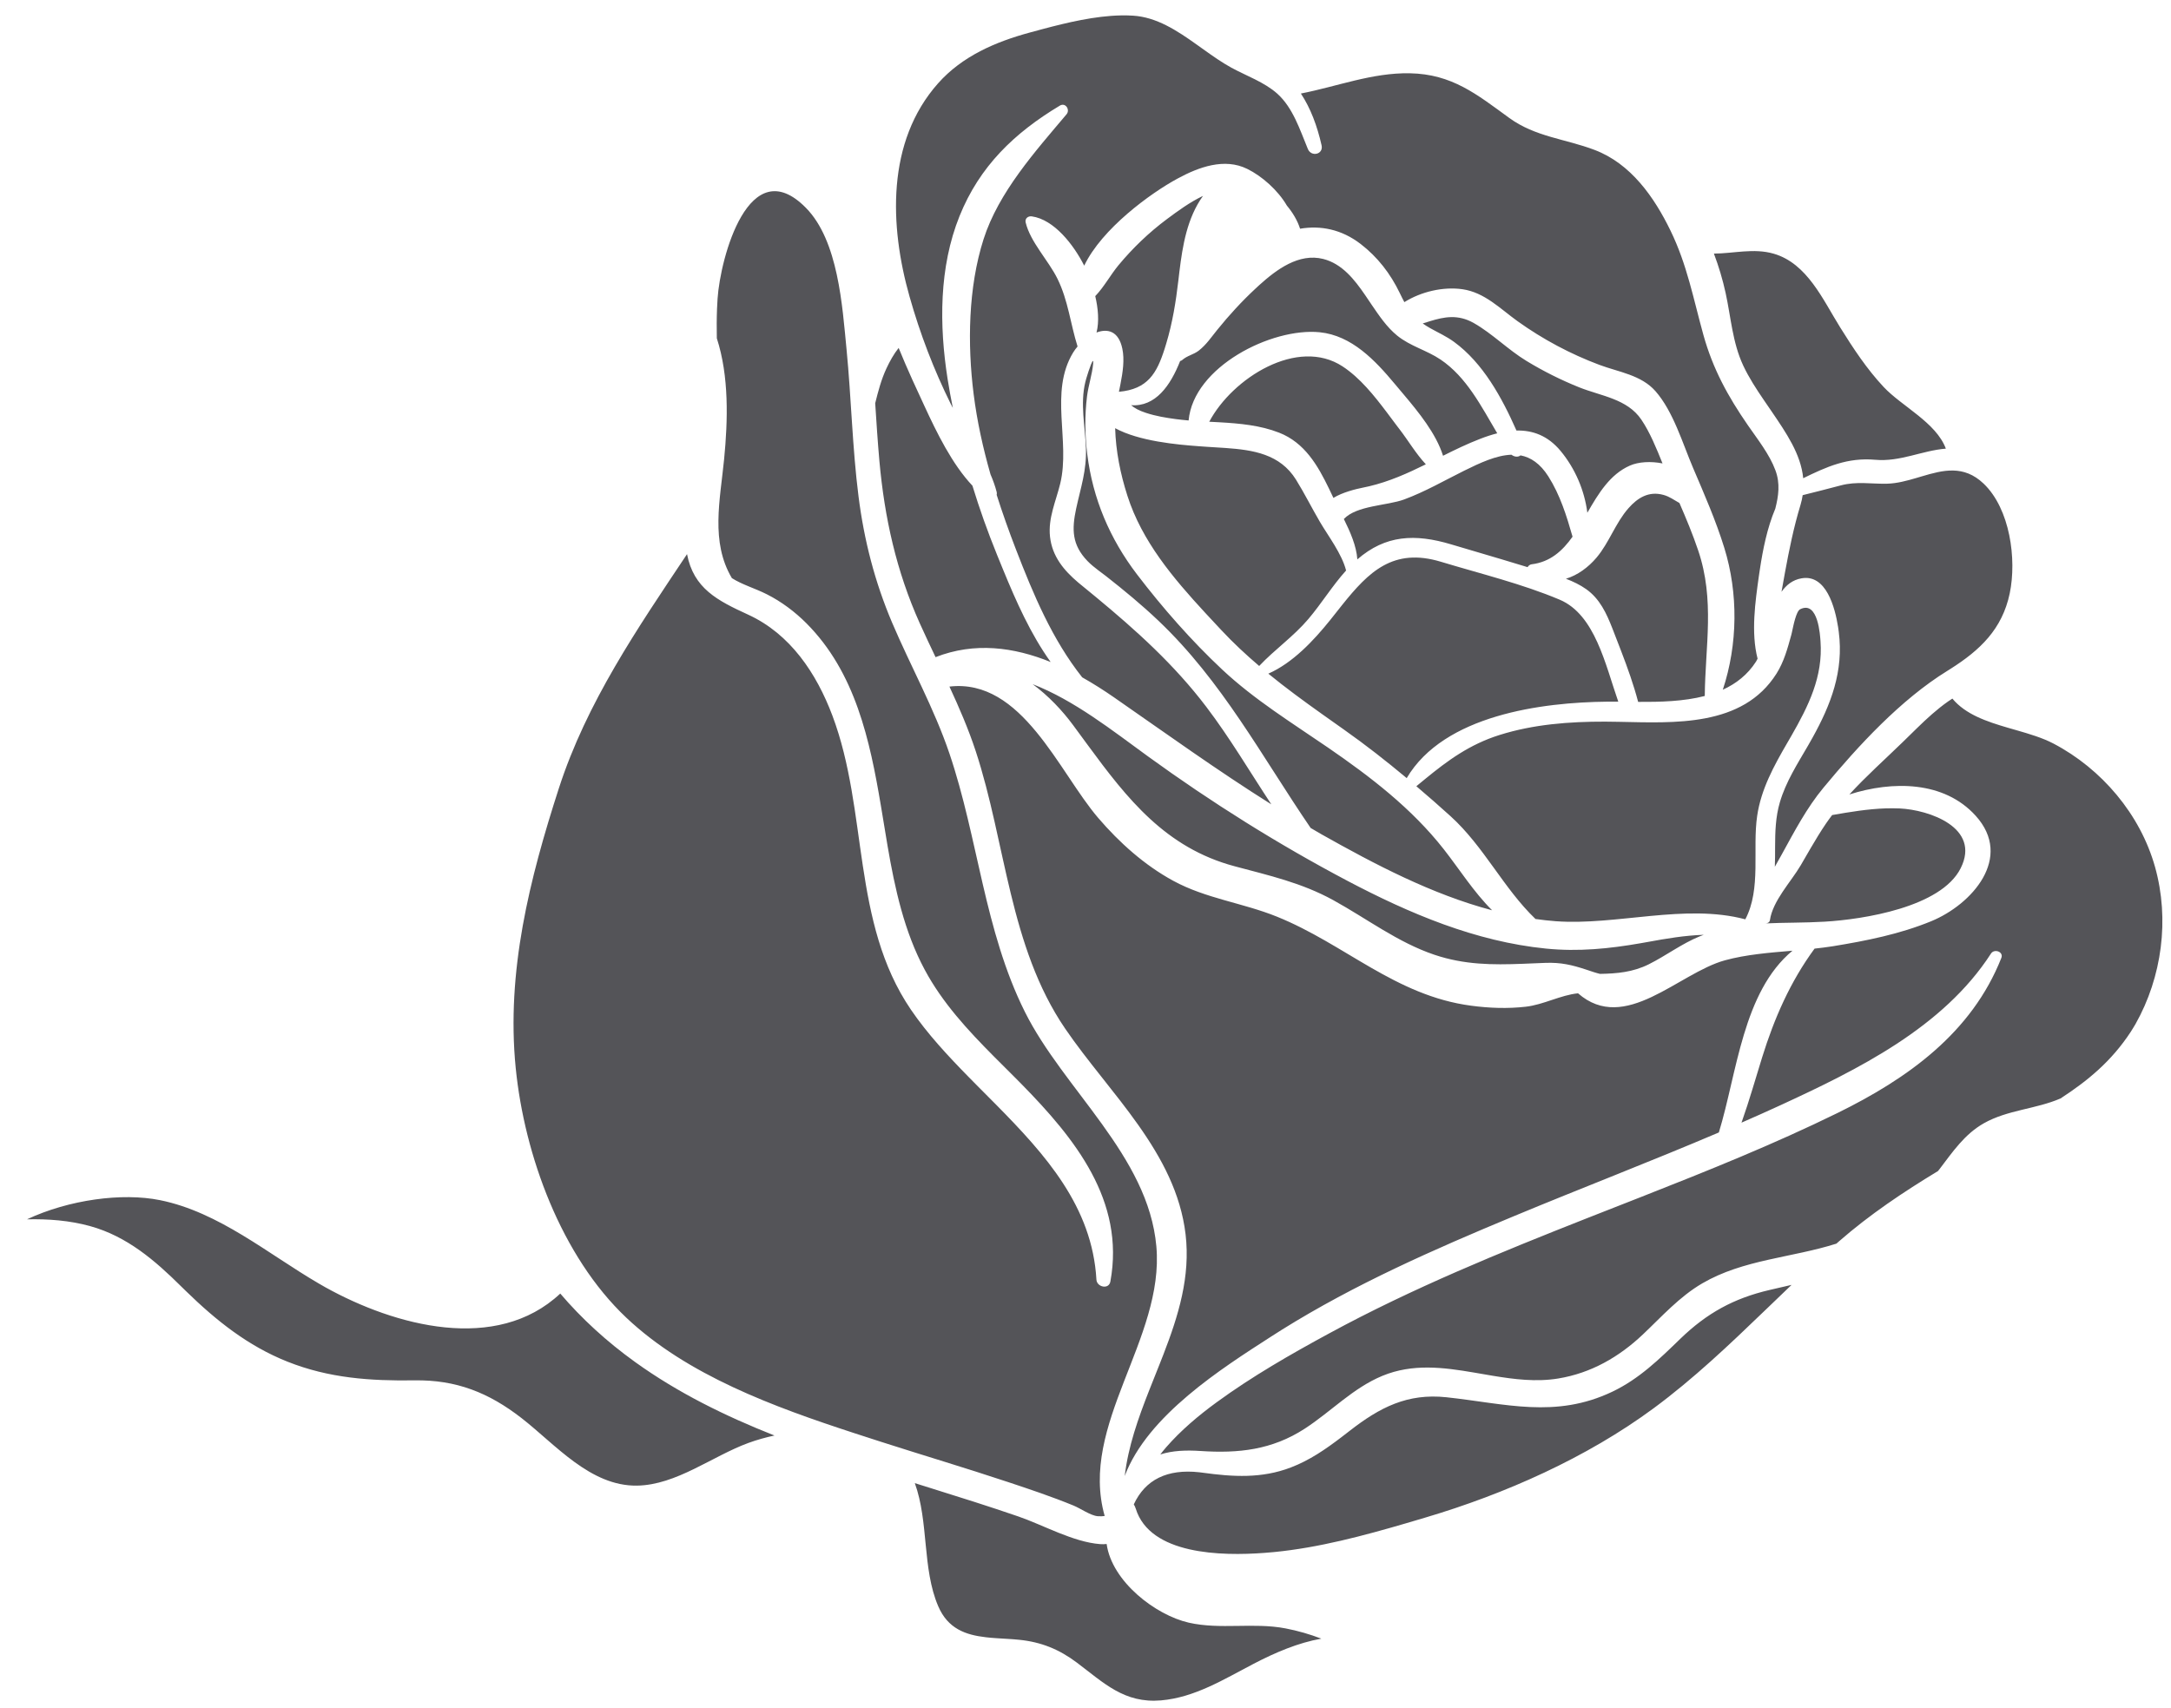 <?xml version="1.0" encoding="UTF-8"?>
<svg width="61px" height="48px" viewBox="0 0 61 48" version="1.1" xmlns="http://www.w3.org/2000/svg" xmlns:xlink="http://www.w3.org/1999/xlink">
    <title>55</title>
    <g id="页面-1" stroke="none" stroke-width="1" fill="none" fill-rule="evenodd">
        <g id="植物" transform="translate(-476, -560)" fill="#545458">
            <path d="M501.704,601.676 L502.119,601.806 C502.951,602.066 503.784,602.327 504.609,602.611 C505.328,602.859 506.151,603.331 506.912,603.39 C506.975,603.395 507.035,603.393 507.094,603.386 C507.24,604.441 508.469,605.385 509.402,605.597 C510.291,605.799 511.22,605.585 512.121,605.758 C512.469,605.825 512.803,605.922 513.127,606.046 C512.476,606.161 511.836,606.434 511.225,606.752 C510.395,607.184 509.574,607.699 508.621,607.781 C507.589,607.869 507.017,607.291 506.258,606.72 C505.761,606.346 505.255,606.14 504.636,606.078 L504.455,606.062 L503.982,606.032 L503.839,606.021 L503.702,606.007 C503.138,605.942 502.633,605.772 502.36,605.131 C501.909,604.075 502.099,602.763 501.704,601.676 Z M525.717,596.249 L526.339,596.105 L526.089,596.345 L525.589,596.825 C524.59,597.787 523.587,598.742 522.469,599.568 C520.584,600.96 518.291,601.979 516.051,602.643 L515.531,602.797 C514.311,603.154 513.059,603.49 511.798,603.613 L511.529,603.636 C510.319,603.727 508.312,603.691 507.911,602.39 C507.897,602.345 507.878,602.308 507.857,602.273 C508.178,601.579 508.795,601.271 509.699,601.371 L509.794,601.383 C510.644,601.5 511.449,601.55 512.269,601.236 C512.796,601.035 513.246,600.724 513.687,600.388 L513.927,600.203 C514.766,599.551 515.542,599.145 516.643,599.263 C518.303,599.442 519.702,599.869 521.302,599.107 C522.057,598.747 522.622,598.193 523.214,597.619 C523.957,596.901 524.711,596.484 525.717,596.249 Z M498.644,565.84 C499.556,566.765 499.667,568.604 499.786,569.817 C499.92,571.191 499.948,572.574 500.122,573.945 C500.278,575.178 500.58,576.352 501.066,577.496 C501.59,578.727 502.245,579.9 502.676,581.171 C503.485,583.56 503.658,586.149 504.794,588.428 C505.886,590.62 508.265,592.475 508.491,595.023 C508.723,597.628 506.312,600.033 507.039,602.599 C506.985,602.608 506.921,602.611 506.842,602.605 C506.645,602.589 506.356,602.385 506.168,602.308 C505.559,602.058 504.931,601.847 504.306,601.64 C503.13,601.249 501.942,600.896 500.762,600.517 L499.999,600.27 C497.749,599.535 495.311,598.646 493.597,597.026 C491.771,595.301 490.734,592.462 490.49,590.007 C490.222,587.303 490.878,584.703 491.703,582.15 C492.484,579.736 493.911,577.66 495.304,575.571 C495.49,576.539 496.163,576.878 497.02,577.271 C498.206,577.815 498.941,578.92 499.389,580.11 C500.403,582.806 499.918,585.908 501.595,588.372 C502.053,589.045 502.63,589.666 503.232,590.279 L503.445,590.495 L503.981,591.034 C505.371,592.442 506.689,593.903 506.807,595.958 C506.819,596.169 507.157,596.244 507.199,596.011 C507.616,593.738 506.199,591.988 504.705,590.466 L504.455,590.214 L503.929,589.689 C503.193,588.948 502.48,588.179 501.983,587.251 C501.407,586.179 501.144,584.968 500.939,583.773 L500.752,582.647 C500.441,580.794 500.033,578.892 498.657,577.513 C498.336,577.191 497.956,576.906 497.55,576.701 C497.215,576.531 496.855,576.431 496.564,576.245 C495.96,575.228 496.233,574.055 496.346,572.902 C496.453,571.807 496.487,570.573 496.141,569.505 C496.136,569.227 496.136,568.948 496.147,568.67 L496.162,568.392 C496.238,567.249 497.045,564.217 498.644,565.84 Z M476.758,594.263 C477.934,593.712 479.431,593.508 480.499,593.725 C482.155,594.061 483.53,595.235 484.958,596.067 L485.141,596.172 C487.1,597.261 489.949,598.03 491.742,596.349 C492.345,597.056 493.046,597.698 493.848,598.275 C495.049,599.139 496.38,599.792 497.761,600.338 C497.511,600.391 497.266,600.46 497.033,600.545 C496.018,600.915 495.004,601.731 493.896,601.746 C492.584,601.764 491.604,600.586 490.652,599.847 C489.733,599.133 488.819,598.77 487.647,598.788 C486.406,598.806 485.244,598.727 484.078,598.263 C482.96,597.818 482.071,597.104 481.223,596.278 L481.095,596.153 C480.351,595.415 479.567,594.741 478.536,594.455 C477.955,594.294 477.358,594.25 476.758,594.263 Z M506.858,582.985 C507.453,583.679 508.157,584.31 508.963,584.749 C509.882,585.25 510.916,585.369 511.876,585.757 C513.791,586.53 515.206,587.979 517.335,588.26 C517.845,588.328 518.354,588.347 518.867,588.289 C519.367,588.234 519.847,587.961 520.339,587.912 C521.657,589.064 523.161,587.344 524.465,586.985 C525.064,586.821 525.717,586.77 526.364,586.715 C524.968,587.874 524.809,590.148 524.296,591.822 C522.382,592.638 520.438,593.383 518.516,594.183 C516.296,595.106 514.07,596.085 512.025,597.361 L511.704,597.565 C510.341,598.444 508.243,599.771 507.602,601.476 C507.699,600.646 507.981,599.853 508.291,599.065 L508.584,598.328 L508.69,598.058 C509.109,596.974 509.452,595.876 509.312,594.685 C509.039,592.38 507.166,590.72 505.925,588.899 C504.357,586.597 504.263,583.685 503.415,581.106 C503.21,580.483 502.951,579.885 502.677,579.293 C504.715,579.055 505.75,581.692 506.858,582.985 Z M530.857,579.63 C531.225,580.074 531.816,580.274 532.418,580.45 L532.644,580.515 C533.019,580.623 533.389,580.732 533.699,580.895 C535.053,581.605 536.139,582.885 536.552,584.364 C536.963,585.831 536.749,587.452 536.002,588.777 C535.957,588.85 535.915,588.924 535.868,588.996 C535.323,589.826 534.661,590.368 533.897,590.866 C533.201,591.168 532.407,591.186 531.738,591.566 C531.197,591.873 530.861,592.374 530.493,592.856 L530.452,592.907 C529.485,593.493 528.546,594.119 527.672,594.881 L527.599,594.946 C526.348,595.344 524.982,595.389 523.829,596.063 C523.188,596.437 522.695,596.993 522.161,597.498 C521.489,598.134 520.703,598.585 519.782,598.736 C519.166,598.837 518.55,598.76 517.936,598.658 L517.417,598.569 C516.553,598.422 515.693,598.31 514.842,598.661 C514.013,599.004 513.4,599.666 512.658,600.147 C511.739,600.743 510.796,600.844 509.734,600.773 C509.326,600.746 508.948,600.76 508.602,600.87 C508.653,600.804 508.705,600.738 508.762,600.673 C509.181,600.192 509.675,599.776 510.189,599.401 C511.185,598.674 512.268,598.053 513.351,597.466 C515.684,596.199 518.146,595.196 520.613,594.223 L522.131,593.627 C523.987,592.897 525.841,592.153 527.63,591.275 C529.599,590.308 531.401,589.024 532.233,586.918 C532.302,586.743 532.035,586.651 531.942,586.795 C530.597,588.877 528.198,590.056 526.015,591.062 C525.655,591.228 525.294,591.388 524.931,591.547 L524.944,591.512 C525.154,590.918 525.326,590.309 525.513,589.708 C525.854,588.612 526.302,587.586 526.985,586.656 C527.159,586.637 527.332,586.616 527.501,586.589 C528.442,586.435 529.377,586.25 530.263,585.886 C531.406,585.416 532.578,584.101 531.512,582.923 C530.621,581.938 529.172,581.939 527.963,582.324 C528.435,581.809 528.963,581.338 529.458,580.857 L529.867,580.457 C530.141,580.19 530.423,579.931 530.736,579.711 C530.776,579.684 530.816,579.657 530.857,579.63 Z M505.015,579.225 C506.182,579.677 507.25,580.524 508.258,581.256 C510.041,582.549 511.915,583.725 513.863,584.753 C515.605,585.671 517.459,586.457 519.436,586.655 C520.348,586.747 521.217,586.659 522.107,586.503 L522.299,586.469 C522.819,586.373 523.343,586.285 523.872,586.268 C523.836,586.282 523.801,586.294 523.766,586.308 C523.254,586.516 522.821,586.849 522.33,587.095 C521.882,587.32 521.427,587.358 520.955,587.366 C520.895,587.35 520.835,587.335 520.776,587.315 L520.559,587.243 C520.176,587.118 519.864,587.039 519.412,587.057 L518.774,587.083 C517.938,587.115 517.148,587.113 516.304,586.829 C515.275,586.482 514.406,585.814 513.463,585.295 C512.571,584.805 511.665,584.603 510.69,584.342 C508.749,583.824 507.67,582.442 506.564,580.937 L506.156,580.382 C505.846,579.961 505.455,579.549 505.015,579.225 Z M529.182,582.713 L529.371,582.717 C530.199,582.754 531.665,583.254 531.09,584.398 C530.539,585.496 528.348,585.836 527.269,585.899 C526.692,585.933 526.143,585.922 525.599,585.948 C525.66,585.949 525.721,585.92 525.731,585.854 C525.814,585.305 526.317,584.788 526.594,584.318 L526.872,583.839 C527.012,583.6 527.155,583.363 527.311,583.134 C527.364,583.055 527.422,582.979 527.479,582.903 C527.977,582.816 528.486,582.731 528.993,582.715 L529.182,582.713 Z M527.152,578.021 C527.225,579.016 526.811,579.842 526.337,580.67 L526.217,580.877 C525.843,581.521 525.483,582.175 525.373,582.921 C525.234,583.856 525.493,584.975 525.039,585.833 C523.347,585.382 521.42,586.012 519.71,585.886 C519.52,585.872 519.332,585.85 519.144,585.824 C518.241,584.957 517.7,583.792 516.759,582.937 C516.442,582.649 516.121,582.369 515.796,582.093 L516.038,581.894 C516.677,581.37 517.292,580.917 518.136,580.652 C519.091,580.352 520.098,580.276 521.095,580.278 L521.476,580.283 C523.037,580.313 524.965,580.437 525.917,578.926 C526.127,578.592 526.227,578.218 526.331,577.842 L526.348,577.771 C526.39,577.58 526.467,577.176 526.58,577.12 C527.09,576.864 527.141,577.872 527.152,578.021 Z M506.715,570.221 C506.687,570.523 506.581,570.831 506.543,571.136 C506.476,571.677 506.482,572.219 506.549,572.76 C506.704,574.013 507.182,575.137 507.947,576.14 C508.665,577.08 509.478,578.006 510.341,578.815 C511.242,579.659 512.298,580.31 513.312,581.006 C514.51,581.829 515.664,582.714 516.566,583.863 C516.997,584.412 517.409,585.067 517.925,585.579 C516.232,585.131 514.632,584.289 513.122,583.439 C513.022,583.382 512.925,583.323 512.826,583.266 C511.451,581.252 510.34,579.142 508.546,577.439 C508.08,576.996 507.586,576.589 507.079,576.191 L506.863,576.028 C506.754,575.945 506.647,575.86 506.554,575.763 C506.119,575.31 506.111,574.879 506.238,574.289 C506.368,573.691 506.534,573.218 506.512,572.595 C506.49,571.978 506.346,571.344 506.496,570.732 L506.523,570.632 C506.593,570.394 506.739,569.968 506.715,570.221 Z M531.735,573.59 C532.478,574.299 532.668,575.714 532.469,576.672 C532.258,577.683 531.629,578.273 530.803,578.796 L530.714,578.852 C529.406,579.66 528.214,580.953 527.237,582.132 C526.762,582.704 526.421,583.36 526.064,584.008 L525.869,584.356 C525.873,584.263 525.874,584.169 525.875,584.075 L525.876,583.795 C525.878,583.375 525.888,582.958 526.01,582.544 C526.177,581.971 526.507,581.459 526.804,580.947 L526.926,580.732 C527.443,579.801 527.808,578.86 527.665,577.756 L527.646,577.62 C527.559,577.069 527.312,576.128 526.618,576.251 C526.369,576.295 526.192,576.436 526.056,576.63 L526.154,576.085 C526.271,575.449 526.399,574.816 526.591,574.184 C526.619,574.093 526.637,574.003 526.651,573.914 C527.009,573.825 527.363,573.735 527.721,573.64 C528.172,573.52 528.569,573.602 529.019,573.592 C529.302,573.585 529.582,573.509 529.859,573.427 L529.997,573.386 C530.594,573.209 531.176,573.057 531.735,573.59 Z M507.667,560.433 L507.834,560.44 C508.495,560.48 509.068,560.856 509.622,561.251 L509.817,561.39 C510.077,561.576 510.334,561.757 510.597,561.901 C511.022,562.133 511.527,562.308 511.89,562.633 C512.332,563.031 512.527,563.655 512.748,564.187 C512.844,564.419 513.192,564.339 513.133,564.082 C513.008,563.532 512.827,563.048 512.552,562.628 C513.572,562.43 514.553,562.04 515.611,562.059 C516.801,562.081 517.494,562.651 518.405,563.313 C519.14,563.848 519.977,563.899 520.802,564.212 C521.821,564.597 522.479,565.537 522.938,566.482 C523.404,567.437 523.581,568.402 523.862,569.413 C524.129,570.37 524.551,571.139 525.114,571.953 C525.384,572.345 525.718,572.763 525.885,573.215 C526.024,573.587 525.972,573.938 525.882,574.293 C525.653,574.834 525.531,575.448 525.447,576.009 L525.422,576.176 C525.32,576.9 525.194,577.771 525.384,578.509 C525.37,578.536 525.357,578.565 525.341,578.59 C525.103,578.961 524.78,579.211 524.407,579.381 C524.829,578.106 524.843,576.67 524.45,575.398 C524.213,574.631 523.887,573.888 523.572,573.15 C523.276,572.458 523.018,571.566 522.516,570.993 C522.115,570.536 521.487,570.457 520.943,570.254 C520.128,569.949 519.351,569.535 518.643,569.028 C518.15,568.675 517.716,568.217 517.09,568.127 C516.552,568.051 515.934,568.193 515.459,568.49 C515.417,568.411 515.374,568.327 515.328,568.23 C515.069,567.692 514.708,567.223 514.231,566.856 C513.693,566.442 513.105,566.33 512.529,566.427 C512.454,566.191 512.321,565.973 512.159,565.778 C511.904,565.342 511.459,564.95 511.045,564.746 C510.401,564.429 509.681,564.696 509.09,565.016 C508.332,565.425 506.959,566.425 506.464,567.465 C506.165,566.874 505.617,566.169 504.992,566.08 C504.887,566.065 504.791,566.139 504.819,566.253 C504.952,566.804 505.457,567.314 505.714,567.836 C506.015,568.449 506.076,569.098 506.277,569.736 C506.23,569.792 506.187,569.849 506.152,569.907 C505.475,571.024 506.08,572.392 505.79,573.589 C505.669,574.085 505.445,574.56 505.503,575.083 C505.564,575.634 505.891,576.027 506.299,576.372 L506.795,576.779 C507.927,577.716 508.993,578.675 509.894,579.862 C510.559,580.737 511.116,581.685 511.721,582.602 C510.21,581.654 508.771,580.616 507.3,579.595 C507.013,579.396 506.714,579.206 506.407,579.033 C505.564,577.969 505.034,576.701 504.547,575.442 C504.352,574.937 504.169,574.424 504.004,573.905 C504.01,573.88 504.012,573.854 504.005,573.828 C503.962,573.66 503.902,573.494 503.831,573.33 C503.619,572.589 503.453,571.836 503.357,571.074 C503.18,569.672 503.203,568.079 503.635,566.724 C504.058,565.4 505.086,564.258 505.967,563.212 C506.075,563.084 505.939,562.872 505.779,562.968 C504.504,563.733 503.524,564.671 502.96,566.074 C502.383,567.509 502.388,569.141 502.625,570.647 C502.668,570.921 502.718,571.192 502.772,571.461 C502.754,571.427 502.735,571.392 502.718,571.358 C502.235,570.383 501.851,569.378 501.555,568.33 C500.994,566.348 500.9,563.981 502.36,562.339 C503.037,561.578 503.971,561.176 504.936,560.914 L505.284,560.82 C505.993,560.631 506.769,560.447 507.498,560.433 L507.667,560.433 Z M516.488,575.786 C517.581,576.117 518.773,576.407 519.823,576.851 C520.818,577.272 521.106,578.676 521.47,579.717 L521.363,579.717 L521.157,579.717 C519.328,579.735 516.574,580.089 515.525,581.865 C514.954,581.389 514.37,580.93 513.758,580.499 L513.137,580.059 C512.623,579.693 512.12,579.325 511.637,578.93 C512.323,578.628 512.909,578.002 513.372,577.427 L513.714,576.996 C514.455,576.072 515.145,575.379 516.488,575.786 Z M522.74,573.907 C522.914,573.954 523.043,574.055 523.188,574.134 C523.378,574.572 523.562,575.013 523.714,575.464 C524.188,576.864 523.913,578.153 523.9,579.557 C523.306,579.711 522.645,579.727 522.028,579.723 C521.902,579.243 521.731,578.766 521.552,578.299 L521.303,577.655 C521.138,577.235 520.953,576.83 520.572,576.558 C520.399,576.435 520.204,576.341 519.999,576.263 C520.324,576.165 520.629,575.943 520.864,575.663 C521.217,575.241 521.391,574.696 521.755,574.282 C522.015,573.986 522.328,573.793 522.74,573.907 Z M507.333,572.032 C508.004,572.398 509.067,572.494 509.686,572.539 L509.912,572.555 C510.027,572.563 510.142,572.57 510.257,572.577 L510.43,572.588 C511.207,572.643 511.965,572.756 512.415,573.479 C512.654,573.865 512.858,574.275 513.088,574.667 C513.322,575.066 513.702,575.559 513.822,576.031 C513.438,576.456 513.134,576.955 512.765,577.391 C512.347,577.885 511.817,578.25 511.38,578.714 C511.012,578.4 510.656,578.07 510.317,577.707 L509.865,577.222 C508.962,576.244 508.085,575.208 507.677,573.929 C507.479,573.312 507.352,572.679 507.333,572.032 Z M501.25,569.777 C501.372,570.077 501.501,570.374 501.634,570.669 L501.97,571.399 C502.32,572.157 502.752,573.044 503.323,573.648 C503.523,574.302 503.753,574.948 504.014,575.589 L504.183,576.003 C504.553,576.904 504.956,577.814 505.521,578.603 C504.488,578.183 503.384,578.036 502.287,578.466 C502.137,578.15 501.987,577.834 501.843,577.514 C501.185,576.049 500.853,574.55 500.709,572.954 C500.661,572.414 500.626,571.872 500.591,571.331 C500.674,570.998 500.76,570.666 500.909,570.348 C501.003,570.148 501.112,569.95 501.25,569.777 Z M518.469,572.778 C518.542,572.835 518.648,572.856 518.724,572.796 C519.009,572.851 519.275,573.025 519.505,573.387 C519.835,573.908 520.017,574.493 520.185,575.081 C519.901,575.48 519.559,575.793 519.033,575.857 C518.988,575.863 518.944,575.896 518.922,575.937 L518.191,575.716 L516.775,575.297 C515.76,574.993 514.93,575.03 514.138,575.719 C514.113,575.341 513.938,574.946 513.759,574.584 C514.122,574.201 514.972,574.211 515.45,574.036 C516.038,573.819 516.578,573.506 517.137,573.228 C517.587,573.006 518.045,572.791 518.469,572.778 Z M517.409,569.077 C517.929,569.372 518.373,569.828 518.89,570.142 C519.362,570.429 519.857,570.677 520.369,570.883 C520.992,571.132 521.723,571.206 522.119,571.793 C522.36,572.15 522.541,572.595 522.713,573.022 C522.385,572.957 522.038,572.976 521.796,573.083 C521.236,573.329 520.912,573.869 520.601,574.408 C520.52,573.776 520.257,573.164 519.849,572.671 C519.491,572.241 519.067,572.088 518.609,572.098 C518.199,571.17 517.67,570.203 516.858,569.609 C516.644,569.452 516.414,569.35 516.184,569.221 C516.105,569.177 516.038,569.133 515.975,569.089 L516.176,569.026 C516.575,568.904 516.964,568.824 517.409,569.077 Z M513.725,570.297 C514.215,570.62 514.609,571.113 514.973,571.596 L515.241,571.954 L515.329,572.069 C515.569,572.381 515.786,572.752 516.063,573.047 C515.554,573.298 515.039,573.53 514.472,573.664 L514.301,573.701 C514.088,573.743 513.72,573.835 513.466,573.991 L513.343,573.733 C513.024,573.073 512.656,572.438 511.94,572.158 C511.412,571.951 510.839,571.899 510.264,571.866 L509.977,571.851 C510.629,570.622 512.46,569.466 513.725,570.297 Z M525.834,567.128 C526.779,567.4 527.221,568.426 527.704,569.199 C528.07,569.786 528.452,570.368 528.926,570.874 C529.436,571.418 530.4,571.872 530.674,572.607 C530.014,572.658 529.39,572.982 528.696,572.92 C527.908,572.85 527.326,573.116 526.666,573.438 C526.601,572.761 526.187,572.162 525.78,571.563 L525.565,571.249 C525.35,570.934 525.141,570.615 524.979,570.269 C524.677,569.62 524.636,568.918 524.485,568.228 C524.402,567.849 524.291,567.482 524.157,567.126 C524.707,567.124 525.278,566.967 525.834,567.128 Z M513.181,567.277 C513.711,567.412 514.059,567.857 514.357,568.292 L514.54,568.563 C514.751,568.872 514.964,569.191 515.257,569.43 C515.623,569.728 516.087,569.841 516.476,570.103 C517.207,570.595 517.621,571.419 518.069,572.176 C517.91,572.216 517.75,572.269 517.588,572.332 C517.228,572.471 516.885,572.637 516.546,572.807 C516.352,572.187 515.861,571.583 515.436,571.08 L515.192,570.79 C514.643,570.132 513.983,569.426 513.078,569.336 C511.726,569.203 509.533,570.306 509.397,571.815 C509.277,571.805 509.158,571.792 509.04,571.777 C508.755,571.739 508.474,571.692 508.2,571.602 C507.996,571.536 507.877,571.466 507.781,571.386 C508.464,571.435 508.884,570.841 509.159,570.145 C509.18,570.14 509.2,570.132 509.217,570.117 C509.357,569.992 509.54,569.964 509.683,569.852 C509.898,569.683 510.032,569.477 510.203,569.267 C510.533,568.858 510.891,568.468 511.276,568.11 L511.381,568.013 C511.865,567.576 512.494,567.103 513.181,567.277 Z M509.801,565.505 C509.357,566.124 509.229,566.892 509.138,567.637 L509.109,567.884 C509.039,568.484 508.944,569.07 508.77,569.649 L508.725,569.796 C508.504,570.491 508.248,570.937 507.439,571.009 L507.481,570.801 C507.549,570.454 507.6,570.108 507.535,569.798 C507.431,569.301 507.121,569.226 506.81,569.344 C506.889,569.03 506.854,568.66 506.774,568.321 C507.021,568.064 507.197,567.732 507.425,567.455 C507.829,566.968 508.285,566.531 508.793,566.153 C509.081,565.939 509.432,565.68 509.801,565.505 Z" id="55"></path>
        </g>
    </g>
</svg>

